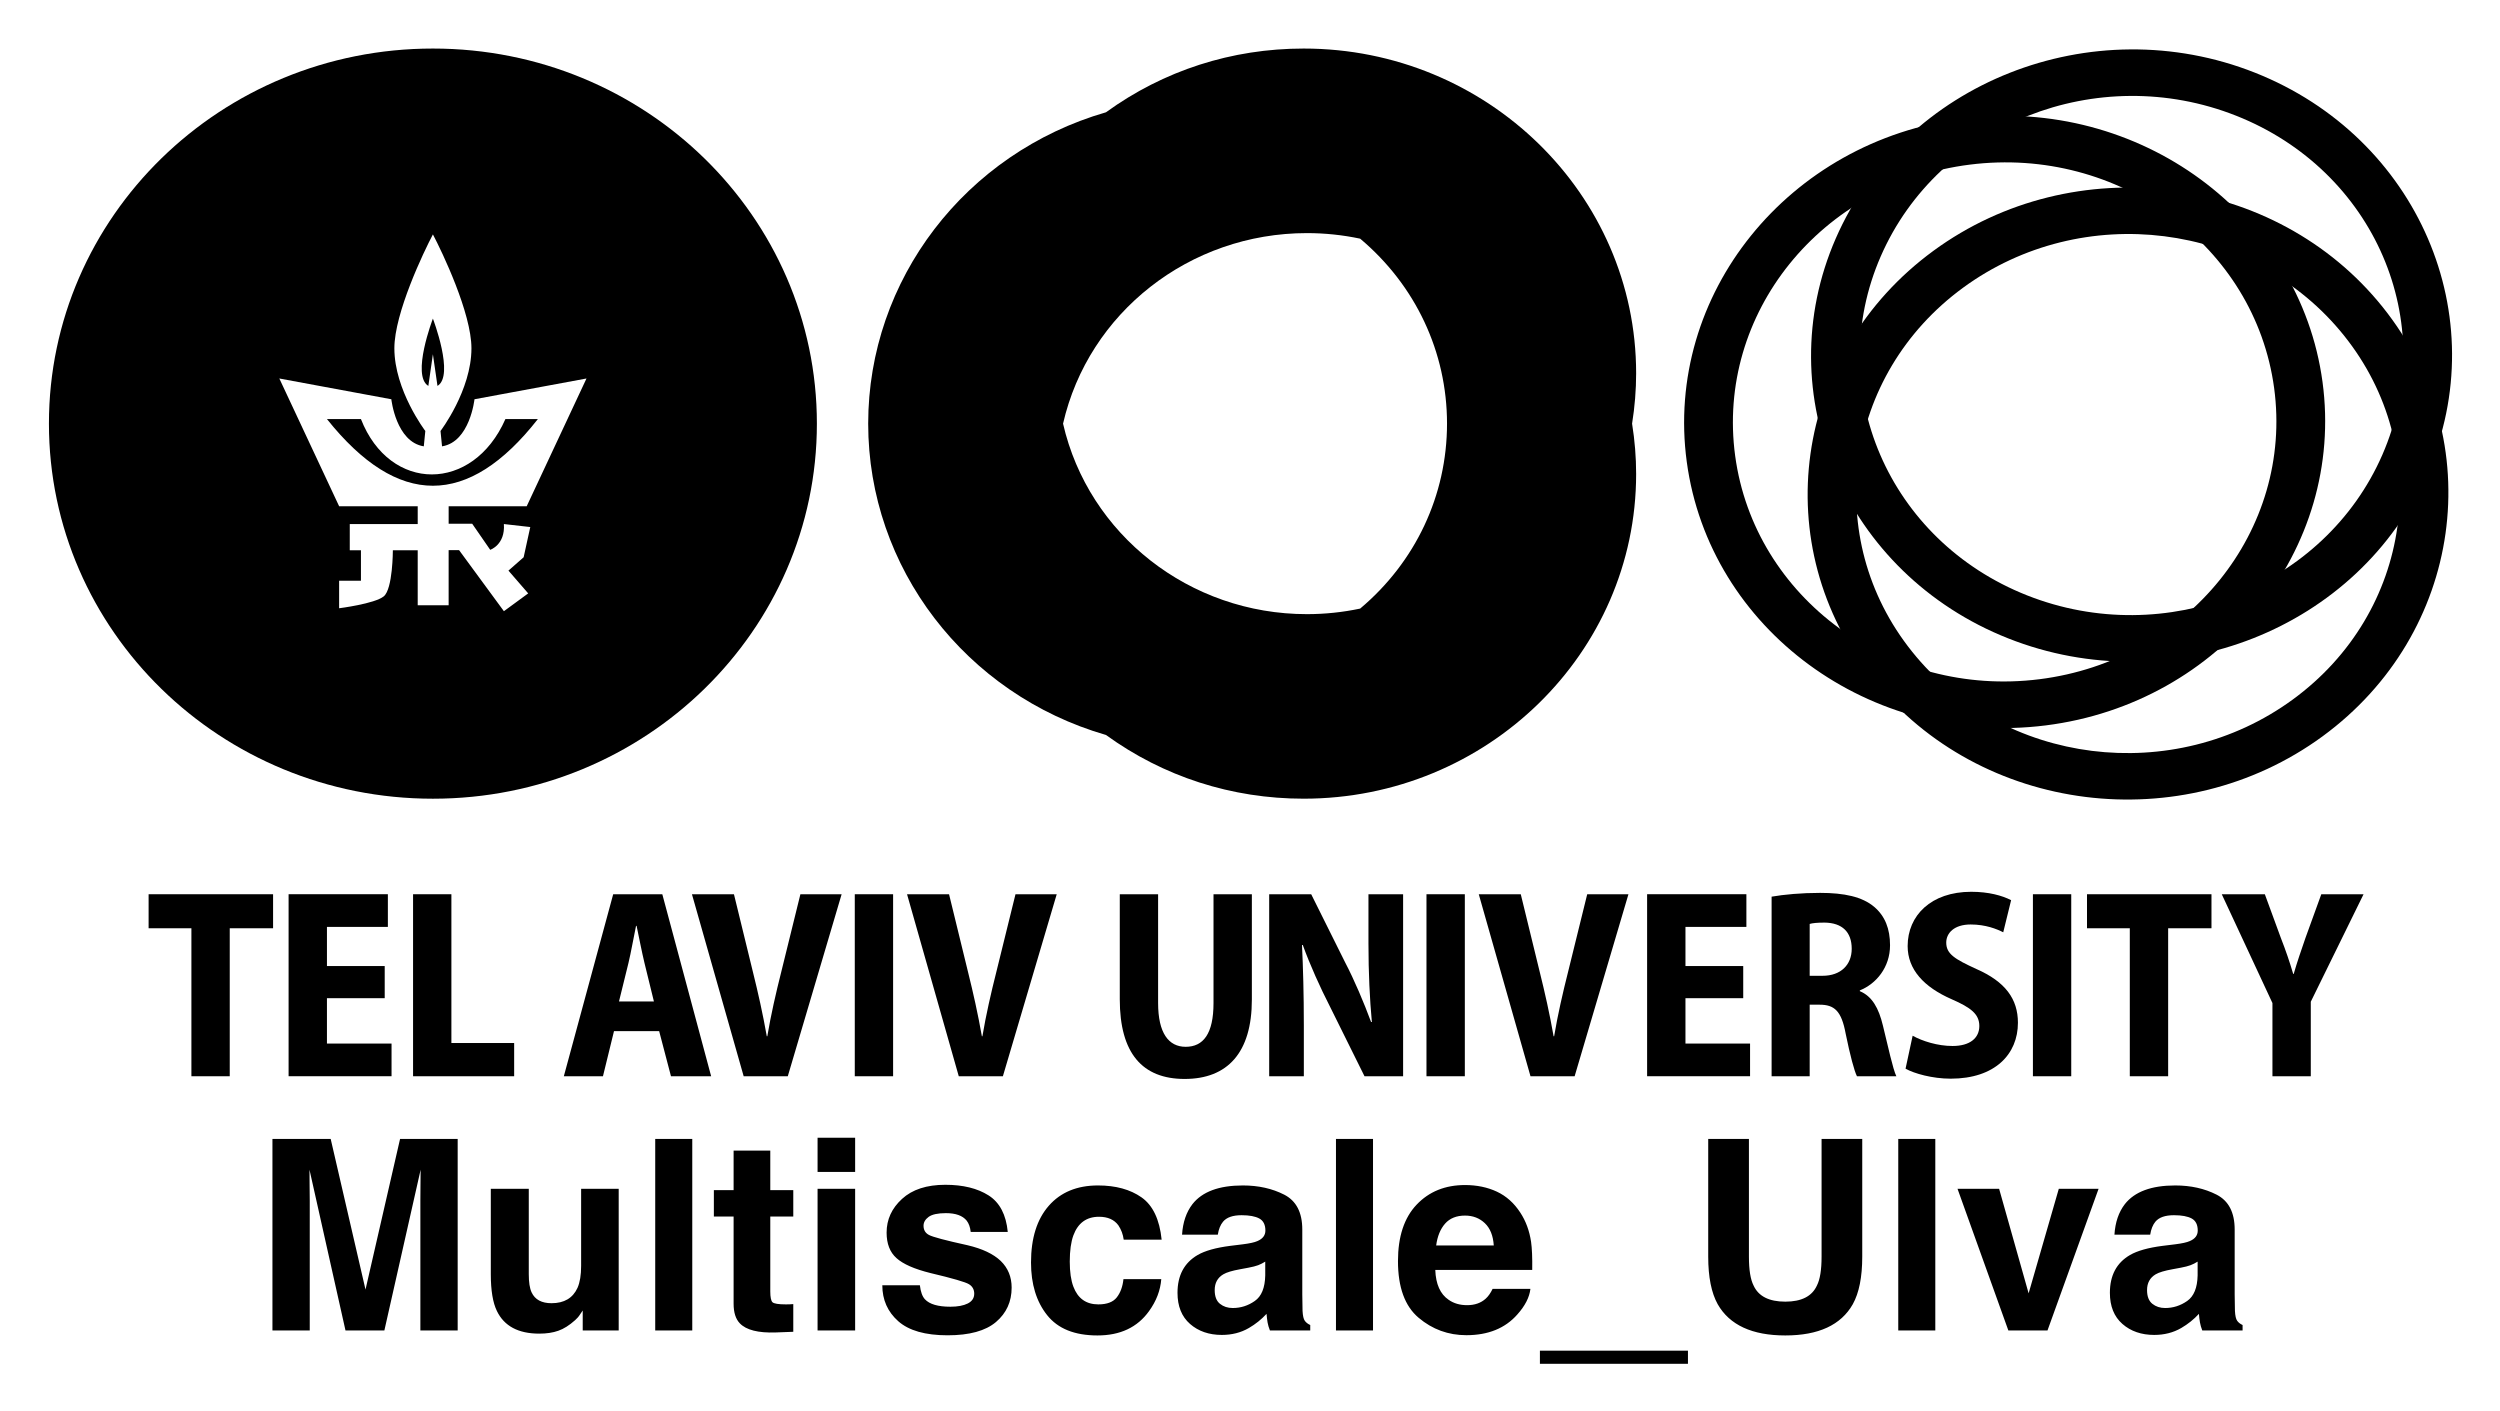 <svg xmlns="http://www.w3.org/2000/svg" role="img" viewBox="-2.51 -3.26 208.26 117.51"><title>Multiscale_Ulva logo</title><defs id="defs4192"><clipPath id="clipPath3387" clipPathUnits="userSpaceOnUse"><path id="path3389" d="m 0,0 623.622,0 0,765.354 L 0,765.354 0,0 Z"/></clipPath><clipPath id="clipPath3435" clipPathUnits="userSpaceOnUse"><path id="path3437" d="m 0,0 623.622,0 0,765.354 L 0,765.354 0,0 Z"/></clipPath><clipPath id="clipPath3453" clipPathUnits="userSpaceOnUse"><path id="path3455" d="m 0,0 623.622,0 0,765.354 L 0,765.354 0,0 Z"/></clipPath><clipPath id="clipPath3475" clipPathUnits="userSpaceOnUse"><path id="path3477" d="m 0,0 623.622,0 0,765.354 L 0,765.354 0,0 Z"/></clipPath><clipPath id="clipPath3491" clipPathUnits="userSpaceOnUse"><path id="path3493" d="m 0,0 623.622,0 0,765.354 L 0,765.354 0,0 Z"/></clipPath></defs><g id="layer1" transform="translate(-273.134 -488.684)"><g id="g4059" transform="matrix(1.741 0 0 -1.741 -557.097 638.67)"><g id="g3383"><g id="g3385" clip-path="url(#clipPath3387)"><g id="g3391" transform="translate(589.42 66.26)"><path id="path3393" fill="#000" fill-opacity="1" fill-rule="nonzero" stroke="none" d="m 0,0 c -2.765,-6.337 -10.378,-9.346 -17.005,-6.723 -6.627,2.624 -9.758,9.887 -6.994,16.224 2.765,6.337 10.378,9.347 17.006,6.723 C -0.367,13.6 2.765,6.337 0,0 m 2.154,-0.853 c 3.255,7.463 -0.445,16.047 -8.249,19.137 -7.805,3.09 -16.803,-0.468 -20.058,-7.93 -3.256,-7.462 0.445,-16.047 8.25,-19.137 7.804,-3.09 16.801,0.468 20.057,7.93"/></g><g id="g3395" transform="translate(566.916 56.845)"><path id="path3397" fill="#000" fill-opacity="1" fill-rule="nonzero" stroke="none" d="m 0,0 c -4.358,5.441 -3.262,13.236 2.445,17.412 5.709,4.176 13.867,3.151 18.224,-2.29 C 25.026,9.682 23.931,1.886 18.224,-2.29 12.516,-6.466 4.357,-5.44 0,0 M -1.855,-1.357 C 3.276,-7.764 12.918,-8.976 19.64,-4.058 26.362,0.859 27.655,10.073 22.524,16.479 17.394,22.886 7.751,24.098 1.029,19.18 -5.692,14.263 -6.986,5.05 -1.855,-1.357"/></g><g id="g3399" transform="translate(569.683 80.145)"><path id="path3401" fill="#000" fill-opacity="1" fill-rule="nonzero" stroke="none" d="m 0,0 c 7.122,0.896 13.639,-3.889 14.559,-10.689 0.919,-6.799 -4.108,-13.038 -11.23,-13.934 -7.121,-0.896 -13.639,3.89 -14.559,10.689 C -12.149,-7.134 -7.121,-0.896 0,0 m -0.299,2.21 c -8.386,-1.055 -14.329,-8.428 -13.246,-16.435 1.083,-8.008 8.787,-13.664 17.173,-12.608 8.386,1.055 14.328,8.428 13.246,16.436 C 15.791,-2.39 8.088,3.266 -0.299,2.21"/></g><g id="g3403" transform="translate(553.715 70.16)"><path id="path3405" fill="#000" fill-opacity="1" fill-rule="nonzero" stroke="none" d="m 0,0 c 0,8.568 -7.136,15.539 -15.908,15.539 -3.446,0 -6.705,-1.053 -9.459,-3.05 -6.724,-1.945 -11.378,-8.003 -11.378,-14.897 0,-6.894 4.655,-12.953 11.379,-14.898 2.753,-1.996 6.012,-3.048 9.458,-3.048 8.772,0 15.908,6.97 15.908,15.537 0,0.797 -0.065,1.605 -0.194,2.408 C -0.065,-1.605 0,-0.796 0,0 m -13.205,-11.258 c -0.836,-0.177 -1.69,-0.266 -2.548,-0.266 -5.617,0 -10.452,3.807 -11.668,9.115 1.216,5.31 6.051,9.117 11.668,9.117 0.858,0 1.712,-0.089 2.548,-0.266 2.648,-2.227 4.156,-5.424 4.156,-8.85 0,-3.426 -1.508,-6.623 -4.156,-8.85"/></g><g id="g3407" transform="translate(501.164 67.969)"><path id="path3409" fill="#000" fill-opacity="1" fill-rule="nonzero" stroke="none" d="m 0,0 -1.553,0 c -1.553,-3.53 -5.531,-3.53 -6.912,0 l -1.626,0 C -6.696,-4.252 -3.333,-4.252 0,0"/></g><g id="g3411" transform="translate(496.142 85.699)"><path id="path3413" fill="#000" fill-opacity="1" fill-rule="nonzero" stroke="none" d="m 0,0 c -10.147,0 -18.372,-8.035 -18.372,-17.947 0,-9.911 8.225,-17.947 18.372,-17.947 10.147,0 18.373,8.036 18.373,17.947 C 18.373,-8.035 10.147,0 0,0 m 1.881,-22.738 0.861,-1.247 c 0,0 0.726,0.239 0.654,1.233 l 1.263,-0.143 -0.317,-1.446 -0.727,-0.639 0.945,-1.09 -1.163,-0.852 -2.144,2.921 -0.5,0 0,-2.637 -1.48,0 0,2.633 -1.189,0 c 0,0 0,-1.852 -0.436,-2.207 -0.437,-0.355 -2.135,-0.569 -2.135,-0.569 l 0,1.318 1.044,0 0,1.458 -0.535,0 0,1.252 3.251,0 0,0.853 -3.76,0 -2.862,6.113 5.36,-0.994 c 0,0 0.219,-2.04 1.553,-2.253 l 0.073,0.735 c 0,0 -1.481,1.943 -1.481,3.957 0,1.681 1.402,4.61 1.844,5.449 0.443,-0.839 1.844,-3.768 1.844,-5.449 0,-2.014 -1.48,-3.957 -1.48,-3.957 l 0.073,-0.735 c 1.334,0.213 1.552,2.253 1.552,2.253 l 5.36,0.994 -2.861,-6.113 -3.735,0 0,-0.838 1.128,0 z"/></g><g id="g3415" transform="translate(495.924 69.556)"><path id="path3417" fill="#000" fill-opacity="1" fill-rule="nonzero" stroke="none" d="M 0,0 0.218,1.517 0.437,0 C 1.263,0.497 0.218,3.221 0.218,3.221 0.218,3.221 -0.825,0.497 0,0"/></g></g></g><g id="g3419" transform="translate(484.587 43.606)"><path id="path3421" fill="#000" fill-opacity="1" fill-rule="nonzero" stroke="none" d="m 0,0 -2.048,0 0,1.628 5.956,0 0,-1.628 -2.074,0 0,-7.081 L 0,-7.081 0,0 Z"/></g><g id="g3423" transform="translate(493.836 40.26)"><path id="path3425" fill="#000" fill-opacity="1" fill-rule="nonzero" stroke="none" d="m 0,0 -2.764,0 0,-2.171 3.091,0 0,-1.563 -4.926,0 0,8.709 4.75,0 0,-1.564 -2.915,0 0,-1.873 L 0,1.538 0,0 Z"/></g><g id="g3427" transform="translate(495.193 45.234)"><path id="path3429" fill="#000" fill-opacity="1" fill-rule="nonzero" stroke="none" d="m 0,0 1.834,0 0,-7.119 3.003,0 0,-1.59 L 0,-8.709 0,0 Z"/></g><g id="g3431"><g id="g3433" clip-path="url(#clipPath3435)"><g id="g3439" transform="translate(504.807 38.683)"><path id="path3441" fill="#000" fill-opacity="1" fill-rule="nonzero" stroke="none" d="m 0,0 -0.528,-2.158 -1.872,0 2.362,8.709 2.35,0 2.337,-8.709 -1.922,0 L 2.161,0 0,0 Z M 1.91,1.421 1.457,3.269 C 1.332,3.786 1.194,4.509 1.081,5.039 l -0.026,0 C 0.942,4.509 0.817,3.773 0.691,3.256 l -0.452,-1.835 1.671,0 z"/></g><g id="g3443" transform="translate(511.012 36.525)"><path id="path3445" fill="#000" fill-opacity="1" fill-rule="nonzero" stroke="none" d="m 0,0 -2.475,8.709 2.01,0 L 0.44,5 C 0.691,3.993 0.917,2.985 1.106,1.912 l 0.025,0 c 0.176,1.047 0.415,2.081 0.666,3.076 l 0.917,3.721 1.973,0 L 2.111,0 0,0 Z"/></g></g></g><path id="path3447" fill="#000" fill-opacity="1" fill-rule="nonzero" stroke="none" d="m 518.162,36.525 -1.834,0 0,8.709 1.834,0 0,-8.709 z"/><g id="g3449"><g id="g3451" clip-path="url(#clipPath3453)"><g id="g3457" transform="translate(521.304 36.525)"><path id="path3459" fill="#000" fill-opacity="1" fill-rule="nonzero" stroke="none" d="m 0,0 -2.475,8.709 2.01,0 L 0.44,5 C 0.691,3.993 0.917,2.985 1.106,1.912 l 0.025,0 c 0.176,1.047 0.415,2.081 0.666,3.076 l 0.917,3.721 1.973,0 L 2.111,0 0,0 Z"/></g><g id="g3461" transform="translate(530.842 45.234)"><path id="path3463" fill="#000" fill-opacity="1" fill-rule="nonzero" stroke="none" d="M 0,0 0,-5.207 C 0,-6.642 0.503,-7.3 1.319,-7.3 c 0.842,0 1.332,0.62 1.332,2.093 l 0,5.207 1.835,0 0,-5.039 c 0,-2.546 -1.169,-3.799 -3.217,-3.799 -2.023,0 -3.103,1.228 -3.103,3.812 L -1.834,0 0,0 Z"/></g><g id="g3465" transform="translate(536.157 36.525)"><path id="path3467" fill="#000" fill-opacity="1" fill-rule="nonzero" stroke="none" d="m 0,0 0,8.709 2.01,0 1.621,-3.256 C 4.071,4.613 4.536,3.515 4.875,2.597 l 0.038,0 C 4.812,3.682 4.75,4.949 4.75,6.357 l 0,2.352 1.658,0 L 6.408,0 4.561,0 2.902,3.346 C 2.45,4.225 1.948,5.336 1.608,6.28 l -0.038,0 C 1.621,5.207 1.658,3.941 1.658,2.416 L 1.658,0 0,0 Z"/></g></g></g><path id="path3469" fill="#000" fill-opacity="1" fill-rule="nonzero" stroke="none" d="m 545.518,36.525 -1.835,0 0,8.709 1.835,0 0,-8.709 z"/><g id="g3471"><g id="g3473" clip-path="url(#clipPath3475)"><g id="g3479" transform="translate(548.66 36.525)"><path id="path3481" fill="#000" fill-opacity="1" fill-rule="nonzero" stroke="none" d="m 0,0 -2.475,8.709 2.01,0 L 0.44,5 C 0.691,3.993 0.918,2.985 1.106,1.912 l 0.025,0 c 0.176,1.047 0.415,2.081 0.666,3.076 l 0.917,3.721 1.973,0 L 2.112,0 0,0 Z"/></g></g></g><g id="g3483" transform="translate(558.839 40.26)"><path id="path3485" fill="#000" fill-opacity="1" fill-rule="nonzero" stroke="none" d="m 0,0 -2.764,0 0,-2.171 3.091,0 0,-1.563 -4.926,0 0,8.709 4.75,0 0,-1.564 -2.915,0 0,-1.873 L 0,1.538 0,0 Z"/></g><g id="g3487"><g id="g3489" clip-path="url(#clipPath3491)"><g id="g3495" transform="translate(560.197 45.118)"><path id="path3497" fill="#000" fill-opacity="1" fill-rule="nonzero" stroke="none" d="m 0,0 c 0.591,0.103 1.42,0.181 2.325,0.181 1.143,0 2.01,-0.181 2.588,-0.672 0.515,-0.439 0.754,-1.047 0.754,-1.835 0,-1.059 -0.666,-1.847 -1.445,-2.158 l 0,-0.038 c 0.59,-0.246 0.905,-0.814 1.106,-1.654 0.238,-0.969 0.477,-2.08 0.641,-2.417 l -1.885,0 c -0.126,0.246 -0.327,0.995 -0.541,2.042 -0.2,1.085 -0.54,1.382 -1.244,1.382 l -0.477,0 0,-3.424 L 0,-8.593 0,0 Z m 1.822,-3.786 0.616,0 c 0.879,0 1.395,0.53 1.395,1.292 0,0.801 -0.453,1.241 -1.295,1.253 -0.364,0 -0.59,-0.025 -0.716,-0.064 l 0,-2.481 z"/></g><g id="g3499" transform="translate(566.945 38.464)"><path id="path3501" fill="#000" fill-opacity="1" fill-rule="nonzero" stroke="none" d="m 0,0 c 0.465,-0.258 1.194,-0.491 1.91,-0.491 0.841,0 1.281,0.387 1.281,0.956 0,0.568 -0.402,0.879 -1.319,1.279 -1.331,0.582 -2.111,1.422 -2.111,2.546 0,1.46 1.119,2.597 3.041,2.597 0.842,0 1.482,-0.181 1.91,-0.401 L 4.335,4.949 C 4.033,5.104 3.493,5.323 2.777,5.323 1.985,5.323 1.608,4.91 1.608,4.457 1.608,3.915 2.01,3.669 3.053,3.191 4.436,2.584 5.038,1.757 5.038,0.62 c 0,-1.499 -1.093,-2.675 -3.216,-2.675 -0.879,0 -1.747,0.246 -2.161,0.478 L 0,0 Z"/></g></g></g><path id="path3503" fill="#000" fill-opacity="1" fill-rule="nonzero" stroke="none" d="m 574.534,36.525 -1.834,0 0,8.709 1.834,0 0,-8.709 z"/><g id="g3505" transform="translate(577.336 43.606)"><path id="path3507" fill="#000" fill-opacity="1" fill-rule="nonzero" stroke="none" d="m 0,0 -2.048,0 0,1.628 5.956,0 0,-1.628 -2.073,0 0,-7.081 L 0,-7.081 0,0 Z"/></g><g id="g3517" transform="translate(584.161 36.525)"><path id="path3519" fill="#000" fill-opacity="1" fill-rule="nonzero" stroke="none" d="m 0,0 0,3.502 -2.425,5.207 2.061,0 0.767,-2.093 C 0.641,6.008 0.817,5.492 0.993,4.897 l 0.025,0 C 1.181,5.466 1.37,6.008 1.584,6.629 l 0.754,2.08 2.022,0 L 1.835,3.566 1.835,0 0,0 Z"/></g></g></g><path d="M39.83 3.62L30.48 44.37L21.06 3.62L5.31 3.62L5.31 55.44L15.40 55.44L15.40 20.39C15.40 19.38 15.39 17.97 15.36 16.15C15.34 14.34 15.33 12.94 15.33 11.95L25.07 55.44L35.58 55.44L45.39 11.95C45.39 12.94 45.38 14.34 45.35 16.15C45.33 17.97 45.32 19.38 45.32 20.39L45.32 55.44L55.41 55.44L55.41 3.62ZM74.64 17.12L64.37 17.12L64.37 40.22C64.37 44.60 64.92 47.92 66.02 50.17C67.99 54.25 71.81 56.29 77.48 56.29C79.45 56.29 81.17 56.03 82.63 55.51C84.10 55.00 85.62 54.04 87.19 52.63C87.70 52.18 88.15 51.67 88.52 51.08C88.90 50.50 89.13 50.14 89.23 50.03L89.23 55.44L98.96 55.44L98.96 17.12L88.80 17.12L88.80 37.97C88.80 40.43 88.48 42.41 87.82 43.91C86.55 46.68 84.21 48.06 80.79 48.06C78.12 48.06 76.32 47.09 75.41 45.14C74.89 44.04 74.64 42.40 74.64 40.22ZM81.67 16.10ZM118.86 55.44L118.86 3.62L108.84 3.62L108.84 55.44ZM124.70 24.61L130.04 24.61L130.04 48.20C130.04 50.59 130.61 52.36 131.73 53.51C133.46 55.31 136.70 56.13 141.43 55.97L146.18 55.79L146.18 48.30C145.85 48.33 145.52 48.35 145.18 48.36C144.84 48.37 144.52 48.38 144.21 48.38C142.17 48.38 140.95 48.18 140.55 47.79C140.16 47.41 139.96 46.43 139.96 44.86L139.96 24.61L146.18 24.61L146.18 17.47L139.96 17.47L139.96 6.79L130.04 6.79L130.04 17.47L124.70 17.47ZM162.91 12.55L162.91 3.30L152.75 3.30L152.75 12.55ZM152.75 17.12L152.75 55.44L162.91 55.44L162.91 17.12ZM180.42 43.21L170.26 43.21C170.26 47.14 171.70 50.38 174.57 52.93C177.44 55.47 181.89 56.74 187.91 56.74C193.82 56.74 198.18 55.54 201.01 53.14C203.83 50.74 205.24 47.64 205.24 43.84C205.24 40.96 204.26 38.55 202.29 36.63C200.30 34.73 197.31 33.32 193.32 32.38C187.35 31.07 183.87 30.14 182.88 29.60C181.90 29.09 181.41 28.25 181.41 27.11C181.41 26.19 181.87 25.39 182.79 24.71C183.72 24.04 185.27 23.70 187.45 23.70C190.10 23.70 191.98 24.37 193.08 25.73C193.66 26.48 194.03 27.50 194.17 28.79L204.19 28.79C203.74 24.11 202.01 20.81 199.00 18.90C195.99 16.99 192.09 16.03 187.31 16.03C182.27 16.03 178.37 17.30 175.59 19.85C172.81 22.39 171.42 25.43 171.42 28.97C171.42 31.97 172.31 34.27 174.09 35.86C175.88 37.48 178.93 38.82 183.27 39.90C189.29 41.33 192.77 42.34 193.71 42.93C194.65 43.51 195.12 44.37 195.12 45.49C195.12 46.66 194.54 47.54 193.38 48.13C192.22 48.71 190.65 49.01 188.68 49.01C185.33 49.01 183.04 48.34 181.79 47.00C181.09 46.25 180.63 44.99 180.42 43.21ZM188.09 16.10ZM235.55 30.87L245.81 30.87C245.25 25.41 243.44 21.60 240.38 19.44C237.32 17.29 233.39 16.21 228.59 16.21C222.94 16.21 218.51 18.04 215.30 21.69C212.09 25.35 210.48 30.47 210.48 37.05C210.48 42.89 211.93 47.64 214.84 51.29C217.75 54.95 222.28 56.78 228.45 56.78C234.61 56.78 239.26 54.59 242.40 50.20C244.37 47.48 245.47 44.60 245.71 41.55L235.48 41.55C235.27 43.57 234.67 45.21 233.68 46.48C232.70 47.74 231.04 48.38 228.69 48.38C225.39 48.38 223.14 46.78 221.94 43.59C221.29 41.88 220.96 39.62 220.96 36.81C220.96 33.86 221.29 31.49 221.94 29.71C223.18 26.36 225.49 24.68 228.87 24.68C231.23 24.68 232.98 25.45 234.11 27C234.88 28.15 235.36 29.44 235.55 30.87ZM228.76 16.10ZM273.83 36.81L273.83 40.54C273.76 43.89 272.82 46.20 271.00 47.46C269.19 48.73 267.20 49.36 265.04 49.36C263.68 49.36 262.53 48.98 261.58 48.22C260.63 47.46 260.16 46.22 260.16 44.51C260.16 42.59 260.93 41.17 262.48 40.25C263.39 39.71 264.90 39.26 267.01 38.88L269.26 38.46C270.39 38.25 271.27 38.02 271.92 37.78C272.56 37.53 273.20 37.21 273.83 36.81ZM267.75 32.13L264.34 32.55C260.47 33.05 257.54 33.87 255.55 35.02C251.92 37.13 250.10 40.54 250.10 45.25C250.10 48.88 251.23 51.69 253.49 53.67C255.76 55.65 258.62 56.64 262.09 56.64C264.81 56.64 267.25 56.02 269.40 54.77C271.21 53.72 272.80 52.44 274.18 50.94C274.25 51.81 274.35 52.58 274.46 53.26C274.58 53.94 274.79 54.67 275.10 55.44L286.00 55.44L286.00 53.96C285.34 53.66 284.85 53.27 284.52 52.80C284.19 52.34 283.99 51.45 283.92 50.13C283.88 48.40 283.85 46.92 283.85 45.70L283.85 28.13C283.85 23.51 282.22 20.37 278.96 18.70C275.71 17.04 271.98 16.21 267.79 16.21C261.34 16.21 256.79 17.89 254.14 21.27C252.48 23.43 251.54 26.18 251.33 29.53L261 29.53C261.23 28.05 261.70 26.88 262.41 26.02C263.39 24.84 265.07 24.26 267.43 24.26C269.54 24.26 271.14 24.56 272.23 25.15C273.32 25.75 273.87 26.84 273.87 28.41C273.87 29.70 273.15 30.64 271.72 31.25C270.93 31.61 269.60 31.90 267.75 32.13ZM268.28 16.10ZM302.98 55.44L302.98 3.62L292.96 3.62L292.96 55.44ZM322.47 26.54C323.75 25.09 325.55 24.36 327.87 24.36C330.00 24.36 331.79 25.05 333.23 26.42C334.67 27.79 335.47 29.80 335.64 32.45L320.06 32.45C320.39 29.96 321.19 28.00 322.47 26.54ZM336.48 17.89C333.93 16.70 331.05 16.10 327.87 16.10C322.50 16.10 318.13 17.87 314.77 21.41C311.41 24.95 309.73 30.04 309.73 36.67C309.73 43.75 311.59 48.86 315.32 52.00C319.04 55.14 323.34 56.71 328.22 56.71C334.13 56.71 338.72 54.84 342 51.12C344.11 48.77 345.29 46.46 345.55 44.19L335.32 44.19C334.78 45.32 334.16 46.20 333.46 46.83C332.17 48.00 330.49 48.59 328.43 48.59C326.48 48.59 324.82 48.11 323.44 47.14C321.16 45.60 319.96 42.90 319.82 39.06L346.04 39.06C346.09 35.75 345.98 33.22 345.73 31.46C345.28 28.46 344.31 25.83 342.81 23.55C341.14 20.98 339.04 19.09 336.48 17.89ZM328.57 16.10ZM348.12 64.44L388.16 64.44L388.16 60.89L348.12 60.89ZM393.64 3.62L393.64 35.47C393.64 40.98 394.50 45.27 396.21 48.34C399.42 53.96 405.52 56.78 414.49 56.78C423.47 56.78 429.55 53.96 432.74 48.34C434.45 45.27 435.30 40.98 435.30 35.47L435.30 3.62L424.30 3.62L424.30 35.47C424.30 39.04 423.88 41.64 423.04 43.28C421.72 46.18 418.88 47.64 414.49 47.64C410.09 47.64 407.23 46.18 405.91 43.28C405.07 41.64 404.65 39.04 404.65 35.47L404.65 3.62ZM414.49 3.62ZM455.06 55.44L455.06 3.62L445.04 3.62L445.04 55.44ZM488.46 17.12L480.30 45.39L472.32 17.12L461.07 17.12L474.82 55.44L485.40 55.44L499.22 17.12ZM526.01 36.81L526.01 40.54C525.94 43.89 524.99 46.20 523.18 47.46C521.36 48.73 519.37 49.36 517.22 49.36C515.86 49.36 514.71 48.98 513.76 48.22C512.81 47.46 512.33 46.22 512.33 44.51C512.33 42.59 513.11 41.17 514.65 40.25C515.57 39.71 517.08 39.26 519.19 38.88L521.44 38.46C522.56 38.25 523.45 38.02 524.09 37.78C524.74 37.53 525.38 37.21 526.01 36.81ZM519.93 32.13L516.52 32.55C512.65 33.05 509.72 33.87 507.73 35.02C504.09 37.13 502.28 40.54 502.28 45.25C502.28 48.88 503.41 51.69 505.67 53.67C507.93 55.65 510.80 56.64 514.27 56.64C516.98 56.64 519.42 56.02 521.58 54.77C523.38 53.72 524.98 52.44 526.36 50.94C526.43 51.81 526.52 52.58 526.64 53.26C526.76 53.94 526.97 54.67 527.27 55.44L538.17 55.44L538.17 53.96C537.52 53.66 537.02 53.27 536.70 52.80C536.37 52.34 536.17 51.45 536.10 50.13C536.05 48.40 536.03 46.92 536.03 45.70L536.03 28.13C536.03 23.51 534.40 20.37 531.14 18.70C527.88 17.04 524.16 16.21 519.96 16.21C513.52 16.21 508.97 17.89 506.32 21.27C504.66 23.43 503.72 26.18 503.51 29.53L513.18 29.53C513.41 28.05 513.88 26.88 514.58 26.02C515.57 24.84 517.24 24.26 519.61 24.26C521.72 24.26 523.32 24.56 524.41 25.15C525.50 25.75 526.04 26.84 526.04 28.41C526.04 29.70 525.33 30.64 523.90 31.25C523.10 31.61 521.78 31.90 519.93 32.13ZM520.45 16.10Z" transform="matrix(.308 0 0 .308 18.55 90.5)"/></svg>